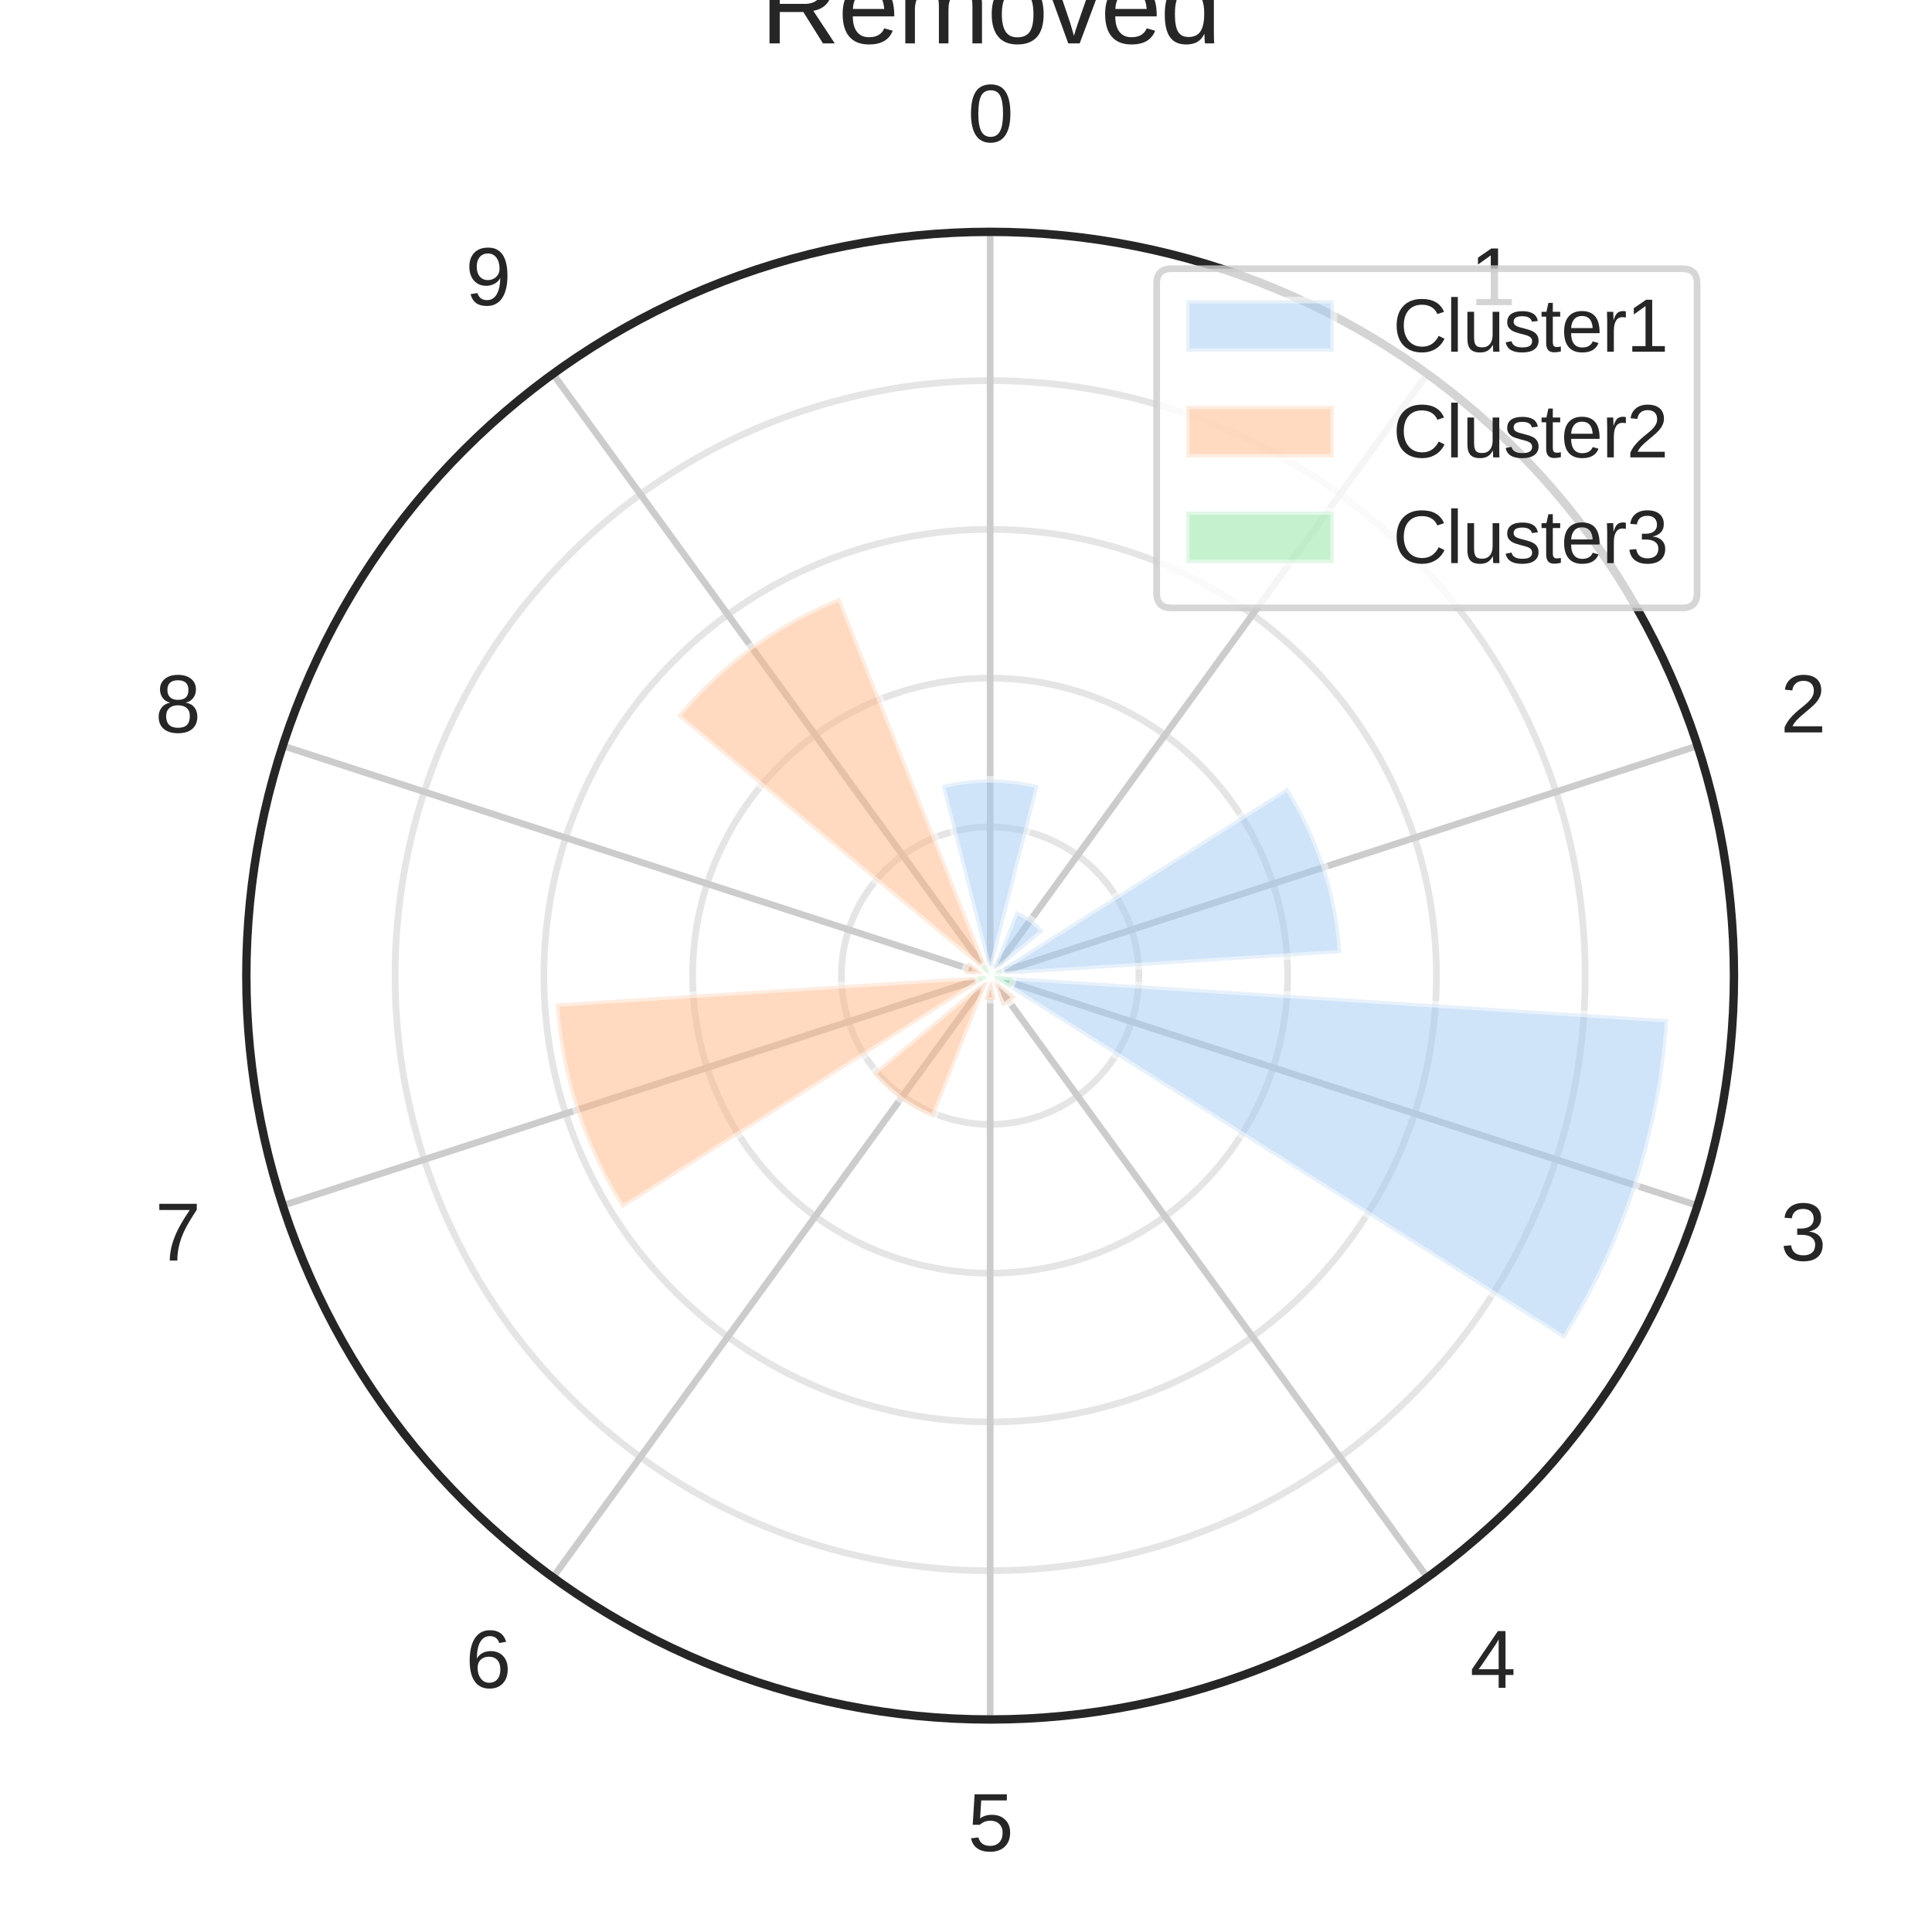 <?xml version="1.0" encoding="utf-8" standalone="no"?>
<!DOCTYPE svg PUBLIC "-//W3C//DTD SVG 1.1//EN"
  "http://www.w3.org/Graphics/SVG/1.1/DTD/svg11.dtd">
<svg height="288pt" version="1.1" viewBox="0 0 288 288" width="288pt" xmlns="http://www.w3.org/2000/svg" xmlns:xlink="http://www.w3.org/1999/xlink">
 <defs>
  <style type="text/css">*{stroke-linecap:butt;stroke-linejoin:round;}</style>
 </defs>
 <g id="figure_1">
  <g id="patch_1">
   <path d="M 0 288 
L 288 288 
L 288 0 
L 0 0 
z
" style="fill:#ffffff;"/>
  </g>
  <g id="axes_1">
   <g id="patch_2">
    <path d="M 258.48 145.44 
C 258.48 130.879 255.612 116.46 250.04 103.008 
C 244.468 89.556 236.3 77.332 226.004 67.036 
C 215.708 56.74 203.484 48.572 190.032 43 
C 176.58 37.428 162.161 34.56 147.6 34.56 
C 133.039 34.56 118.62 37.428 105.168 43 
C 91.716 48.572 79.492 56.74 69.196 67.036 
C 58.9 77.332 50.732 89.556 45.16 103.008 
C 39.588 116.46 36.72 130.879 36.72 145.44 
C 36.72 160.001 39.588 174.42 45.16 187.872 
C 50.732 201.324 58.9 213.548 69.196 223.844 
C 79.492 234.14 91.716 242.308 105.168 247.88 
C 118.62 253.452 133.039 256.32 147.6 256.32 
C 162.161 256.32 176.58 253.452 190.032 247.88 
C 203.484 242.308 215.708 234.14 226.004 223.844 
C 236.3 213.548 244.468 201.324 250.04 187.872 
C 255.612 174.42 258.48 160.001 258.48 145.44 
M 147.6 145.44 
C 147.6 145.44 147.6 145.44 147.6 145.44 
C 147.6 145.44 147.6 145.44 147.6 145.44 
C 147.6 145.44 147.6 145.44 147.6 145.44 
C 147.6 145.44 147.6 145.44 147.6 145.44 
C 147.6 145.44 147.6 145.44 147.6 145.44 
C 147.6 145.44 147.6 145.44 147.6 145.44 
C 147.6 145.44 147.6 145.44 147.6 145.44 
C 147.6 145.44 147.6 145.44 147.6 145.44 
C 147.6 145.44 147.6 145.44 147.6 145.44 
C 147.6 145.44 147.6 145.44 147.6 145.44 
C 147.6 145.44 147.6 145.44 147.6 145.44 
C 147.6 145.44 147.6 145.44 147.6 145.44 
C 147.6 145.44 147.6 145.44 147.6 145.44 
C 147.6 145.44 147.6 145.44 147.6 145.44 
C 147.6 145.44 147.6 145.44 147.6 145.44 
C 147.6 145.44 147.6 145.44 147.6 145.44 
M 258.48 145.44 
z
" style="fill:#ffffff;"/>
   </g>
   <g id="matplotlib.axis_1">
    <g id="xtick_1">
     <g id="line2d_1">
      <path clip-path="url(#pc4713657e5)" d="M 147.6 145.44 
L 147.6 34.56 
" style="fill:none;stroke:#cccccc;stroke-linecap:round;"/>
     </g>
     <g id="text_1">
      <!-- 0 -->
      <g style="fill:#262626;" transform="translate(144.263 21.163)scale(0.12 -0.12)">
       <defs>
        <path d="M 3309 2203 
Q 3309 1100 2920 518 
Q 2531 -63 1772 -63 
Q 1013 -63 631 515 
Q 250 1094 250 2203 
Q 250 3338 620 3903 
Q 991 4469 1791 4469 
Q 2569 4469 2939 3897 
Q 3309 3325 3309 2203 
z
M 2738 2203 
Q 2738 3156 2517 3584 
Q 2297 4013 1791 4013 
Q 1272 4013 1045 3591 
Q 819 3169 819 2203 
Q 819 1266 1048 831 
Q 1278 397 1778 397 
Q 2275 397 2506 840 
Q 2738 1284 2738 2203 
z
" id="LiberationSans-30" transform="scale(0.016)"/>
       </defs>
       <use xlink:href="#LiberationSans-30"/>
      </g>
     </g>
    </g>
    <g id="xtick_2">
     <g id="line2d_2">
      <path clip-path="url(#pc4713657e5)" d="M 147.6 145.44 
L 212.774 55.736 
" style="fill:none;stroke:#cccccc;stroke-linecap:round;"/>
     </g>
     <g id="text_2">
      <!-- 1 -->
      <g style="fill:#262626;" transform="translate(219.136 45.491)scale(0.12 -0.12)">
       <defs>
        <path d="M 488 0 
L 488 478 
L 1609 478 
L 1609 3866 
L 616 3156 
L 616 3688 
L 1656 4403 
L 2175 4403 
L 2175 478 
L 3247 478 
L 3247 0 
L 488 0 
z
" id="LiberationSans-31" transform="scale(0.016)"/>
       </defs>
       <use xlink:href="#LiberationSans-31"/>
      </g>
     </g>
    </g>
    <g id="xtick_3">
     <g id="line2d_3">
      <path clip-path="url(#pc4713657e5)" d="M 147.6 145.44 
L 253.053 111.176 
" style="fill:none;stroke:#cccccc;stroke-linecap:round;"/>
     </g>
     <g id="text_3">
      <!-- 2 -->
      <g style="fill:#262626;" transform="translate(265.409 109.181)scale(0.12 -0.12)">
       <defs>
        <path d="M 322 0 
L 322 397 
Q 481 763 711 1042 
Q 941 1322 1194 1548 
Q 1447 1775 1695 1969 
Q 1944 2163 2144 2356 
Q 2344 2550 2467 2762 
Q 2591 2975 2591 3244 
Q 2591 3606 2378 3806 
Q 2166 4006 1788 4006 
Q 1428 4006 1195 3811 
Q 963 3616 922 3263 
L 347 3316 
Q 409 3844 795 4156 
Q 1181 4469 1788 4469 
Q 2453 4469 2811 4155 
Q 3169 3841 3169 3263 
Q 3169 3006 3051 2753 
Q 2934 2500 2703 2247 
Q 2472 1994 1819 1463 
Q 1459 1169 1246 933 
Q 1034 697 941 478 
L 3238 478 
L 3238 0 
L 322 0 
z
" id="LiberationSans-32" transform="scale(0.016)"/>
       </defs>
       <use xlink:href="#LiberationSans-32"/>
      </g>
     </g>
    </g>
    <g id="xtick_4">
     <g id="line2d_4">
      <path clip-path="url(#pc4713657e5)" d="M 147.6 145.44 
L 253.053 179.704 
" style="fill:none;stroke:#cccccc;stroke-linecap:round;"/>
     </g>
     <g id="text_4">
      <!-- 3 -->
      <g style="fill:#262626;" transform="translate(265.409 187.906)scale(0.12 -0.12)">
       <defs>
        <path d="M 3278 1216 
Q 3278 606 2890 271 
Q 2503 -63 1784 -63 
Q 1116 -63 717 239 
Q 319 541 244 1131 
L 825 1184 
Q 938 403 1784 403 
Q 2209 403 2451 612 
Q 2694 822 2694 1234 
Q 2694 1594 2417 1795 
Q 2141 1997 1619 1997 
L 1300 1997 
L 1300 2484 
L 1606 2484 
Q 2069 2484 2323 2686 
Q 2578 2888 2578 3244 
Q 2578 3597 2370 3801 
Q 2163 4006 1753 4006 
Q 1381 4006 1151 3815 
Q 922 3625 884 3278 
L 319 3322 
Q 381 3863 767 4166 
Q 1153 4469 1759 4469 
Q 2422 4469 2789 4161 
Q 3156 3853 3156 3303 
Q 3156 2881 2920 2617 
Q 2684 2353 2234 2259 
L 2234 2247 
Q 2728 2194 3003 1916 
Q 3278 1638 3278 1216 
z
" id="LiberationSans-33" transform="scale(0.016)"/>
       </defs>
       <use xlink:href="#LiberationSans-33"/>
      </g>
     </g>
    </g>
    <g id="xtick_5">
     <g id="line2d_5">
      <path clip-path="url(#pc4713657e5)" d="M 147.6 145.44 
L 212.774 235.144 
" style="fill:none;stroke:#cccccc;stroke-linecap:round;"/>
     </g>
     <g id="text_5">
      <!-- 4 -->
      <g style="fill:#262626;" transform="translate(219.136 251.596)scale(0.12 -0.12)">
       <defs>
        <path d="M 2753 997 
L 2753 0 
L 2222 0 
L 2222 997 
L 147 997 
L 147 1434 
L 2163 4403 
L 2753 4403 
L 2753 1441 
L 3372 1441 
L 3372 997 
L 2753 997 
z
M 2222 3769 
Q 2216 3750 2134 3603 
Q 2053 3456 2013 3397 
L 884 1734 
L 716 1503 
L 666 1441 
L 2222 1441 
L 2222 3769 
z
" id="LiberationSans-34" transform="scale(0.016)"/>
       </defs>
       <use xlink:href="#LiberationSans-34"/>
      </g>
     </g>
    </g>
    <g id="xtick_6">
     <g id="line2d_6">
      <path clip-path="url(#pc4713657e5)" d="M 147.6 145.44 
L 147.6 256.32 
" style="fill:none;stroke:#cccccc;stroke-linecap:round;"/>
     </g>
     <g id="text_6">
      <!-- 5 -->
      <g style="fill:#262626;" transform="translate(144.263 275.923)scale(0.12 -0.12)">
       <defs>
        <path d="M 3291 1434 
Q 3291 738 2877 337 
Q 2463 -63 1728 -63 
Q 1113 -63 734 206 
Q 356 475 256 984 
L 825 1050 
Q 1003 397 1741 397 
Q 2194 397 2450 670 
Q 2706 944 2706 1422 
Q 2706 1838 2448 2094 
Q 2191 2350 1753 2350 
Q 1525 2350 1328 2278 
Q 1131 2206 934 2034 
L 384 2034 
L 531 4403 
L 3034 4403 
L 3034 3925 
L 1044 3925 
L 959 2528 
Q 1325 2809 1869 2809 
Q 2519 2809 2905 2428 
Q 3291 2047 3291 1434 
z
" id="LiberationSans-35" transform="scale(0.016)"/>
       </defs>
       <use xlink:href="#LiberationSans-35"/>
      </g>
     </g>
    </g>
    <g id="xtick_7">
     <g id="line2d_7">
      <path clip-path="url(#pc4713657e5)" d="M 147.6 145.44 
L 82.426 235.144 
" style="fill:none;stroke:#cccccc;stroke-linecap:round;"/>
     </g>
     <g id="text_7">
      <!-- 6 -->
      <g style="fill:#262626;" transform="translate(69.391 251.596)scale(0.12 -0.12)">
       <defs>
        <path d="M 3278 1441 
Q 3278 744 2900 340 
Q 2522 -63 1856 -63 
Q 1113 -63 719 490 
Q 325 1044 325 2100 
Q 325 3244 734 3856 
Q 1144 4469 1900 4469 
Q 2897 4469 3156 3572 
L 2619 3475 
Q 2453 4013 1894 4013 
Q 1413 4013 1148 3564 
Q 884 3116 884 2266 
Q 1038 2550 1316 2698 
Q 1594 2847 1953 2847 
Q 2563 2847 2920 2465 
Q 3278 2084 3278 1441 
z
M 2706 1416 
Q 2706 1894 2472 2153 
Q 2238 2413 1819 2413 
Q 1425 2413 1183 2183 
Q 941 1953 941 1550 
Q 941 1041 1192 716 
Q 1444 391 1838 391 
Q 2244 391 2475 664 
Q 2706 938 2706 1416 
z
" id="LiberationSans-36" transform="scale(0.016)"/>
       </defs>
       <use xlink:href="#LiberationSans-36"/>
      </g>
     </g>
    </g>
    <g id="xtick_8">
     <g id="line2d_8">
      <path clip-path="url(#pc4713657e5)" d="M 147.6 145.44 
L 42.147 179.704 
" style="fill:none;stroke:#cccccc;stroke-linecap:round;"/>
     </g>
     <g id="text_8">
      <!-- 7 -->
      <g style="fill:#262626;" transform="translate(23.118 187.906)scale(0.12 -0.12)">
       <defs>
        <path d="M 3238 3947 
Q 2563 2916 2284 2331 
Q 2006 1747 1867 1178 
Q 1728 609 1728 0 
L 1141 0 
Q 1141 844 1498 1776 
Q 1856 2709 2694 3925 
L 328 3925 
L 328 4403 
L 3238 4403 
L 3238 3947 
z
" id="LiberationSans-37" transform="scale(0.016)"/>
       </defs>
       <use xlink:href="#LiberationSans-37"/>
      </g>
     </g>
    </g>
    <g id="xtick_9">
     <g id="line2d_9">
      <path clip-path="url(#pc4713657e5)" d="M 147.6 145.44 
L 42.147 111.176 
" style="fill:none;stroke:#cccccc;stroke-linecap:round;"/>
     </g>
     <g id="text_9">
      <!-- 8 -->
      <g style="fill:#262626;" transform="translate(23.118 109.181)scale(0.12 -0.12)">
       <defs>
        <path d="M 3281 1228 
Q 3281 619 2893 278 
Q 2506 -63 1781 -63 
Q 1075 -63 676 271 
Q 278 606 278 1222 
Q 278 1653 525 1947 
Q 772 2241 1156 2303 
L 1156 2316 
Q 797 2400 589 2681 
Q 381 2963 381 3341 
Q 381 3844 757 4156 
Q 1134 4469 1769 4469 
Q 2419 4469 2795 4162 
Q 3172 3856 3172 3334 
Q 3172 2956 2962 2675 
Q 2753 2394 2391 2322 
L 2391 2309 
Q 2813 2241 3047 1952 
Q 3281 1663 3281 1228 
z
M 2588 3303 
Q 2588 4050 1769 4050 
Q 1372 4050 1164 3862 
Q 956 3675 956 3303 
Q 956 2925 1170 2726 
Q 1384 2528 1775 2528 
Q 2172 2528 2380 2711 
Q 2588 2894 2588 3303 
z
M 2697 1281 
Q 2697 1691 2453 1898 
Q 2209 2106 1769 2106 
Q 1341 2106 1100 1882 
Q 859 1659 859 1269 
Q 859 359 1788 359 
Q 2247 359 2472 579 
Q 2697 800 2697 1281 
z
" id="LiberationSans-38" transform="scale(0.016)"/>
       </defs>
       <use xlink:href="#LiberationSans-38"/>
      </g>
     </g>
    </g>
    <g id="xtick_10">
     <g id="line2d_10">
      <path clip-path="url(#pc4713657e5)" d="M 147.6 145.44 
L 82.426 55.736 
" style="fill:none;stroke:#cccccc;stroke-linecap:round;"/>
     </g>
     <g id="text_10">
      <!-- 9 -->
      <g style="fill:#262626;" transform="translate(69.391 45.491)scale(0.12 -0.12)">
       <defs>
        <path d="M 3256 2291 
Q 3256 1156 2842 546 
Q 2428 -63 1663 -63 
Q 1147 -63 836 154 
Q 525 372 391 856 
L 928 941 
Q 1097 391 1672 391 
Q 2156 391 2422 841 
Q 2688 1291 2700 2125 
Q 2575 1844 2272 1673 
Q 1969 1503 1606 1503 
Q 1013 1503 656 1909 
Q 300 2316 300 2988 
Q 300 3678 687 4073 
Q 1075 4469 1766 4469 
Q 2500 4469 2878 3925 
Q 3256 3381 3256 2291 
z
M 2644 2834 
Q 2644 3366 2400 3689 
Q 2156 4013 1747 4013 
Q 1341 4013 1106 3736 
Q 872 3459 872 2988 
Q 872 2506 1106 2226 
Q 1341 1947 1741 1947 
Q 1984 1947 2193 2058 
Q 2403 2169 2523 2372 
Q 2644 2575 2644 2834 
z
" id="LiberationSans-39" transform="scale(0.016)"/>
       </defs>
       <use xlink:href="#LiberationSans-39"/>
      </g>
     </g>
    </g>
   </g>
   <g id="matplotlib.axis_2">
    <g id="ytick_1">
     <g id="line2d_11">
      <path clip-path="url(#pc4713657e5)" d="M 147.6 123.264 
C 150.512 123.264 153.396 123.838 156.086 124.952 
C 158.777 126.066 161.222 127.7 163.281 129.759 
C 165.34 131.818 166.974 134.263 168.088 136.954 
C 169.202 139.644 169.776 142.528 169.776 145.44 
C 169.776 148.352 169.202 151.236 168.088 153.926 
C 166.974 156.617 165.34 159.062 163.281 161.121 
C 161.222 163.18 158.777 164.814 156.086 165.928 
C 153.396 167.042 150.512 167.616 147.6 167.616 
C 144.688 167.616 141.804 167.042 139.114 165.928 
C 136.423 164.814 133.978 163.18 131.919 161.121 
C 129.86 159.062 128.226 156.617 127.112 153.926 
C 125.998 151.236 125.424 148.352 125.424 145.44 
C 125.424 142.528 125.998 139.644 127.112 136.954 
C 128.226 134.263 129.86 131.818 131.919 129.759 
C 133.978 127.7 136.423 126.066 139.114 124.952 
C 141.804 123.838 144.688 123.264 147.6 123.264 
" style="fill:none;stroke:#cccccc;stroke-linecap:round;stroke-opacity:0.5;"/>
     </g>
    </g>
    <g id="ytick_2">
     <g id="line2d_12">
      <path clip-path="url(#pc4713657e5)" d="M 147.6 101.088 
C 153.424 101.088 159.192 102.235 164.573 104.464 
C 169.954 106.693 174.843 109.96 178.962 114.078 
C 183.08 118.197 186.347 123.086 188.576 128.467 
C 190.805 133.848 191.952 139.616 191.952 145.44 
C 191.952 151.264 190.805 157.032 188.576 162.413 
C 186.347 167.794 183.08 172.683 178.962 176.802 
C 174.843 180.92 169.954 184.187 164.573 186.416 
C 159.192 188.645 153.424 189.792 147.6 189.792 
C 141.776 189.792 136.008 188.645 130.627 186.416 
C 125.246 184.187 120.357 180.92 116.238 176.802 
C 112.12 172.683 108.853 167.794 106.624 162.413 
C 104.395 157.032 103.248 151.264 103.248 145.44 
C 103.248 139.616 104.395 133.848 106.624 128.467 
C 108.853 123.086 112.12 118.197 116.238 114.078 
C 120.357 109.96 125.246 106.693 130.627 104.464 
C 136.008 102.235 141.776 101.088 147.6 101.088 
" style="fill:none;stroke:#cccccc;stroke-linecap:round;stroke-opacity:0.5;"/>
     </g>
    </g>
    <g id="ytick_3">
     <g id="line2d_13">
      <path clip-path="url(#pc4713657e5)" d="M 147.6 78.912 
C 156.336 78.912 164.988 80.633 173.059 83.976 
C 181.131 87.319 188.465 92.22 194.642 98.398 
C 200.82 104.575 205.721 111.909 209.064 119.981 
C 212.407 128.052 214.128 136.704 214.128 145.44 
C 214.128 154.176 212.407 162.828 209.064 170.899 
C 205.721 178.971 200.82 186.305 194.642 192.482 
C 188.465 198.66 181.131 203.561 173.059 206.904 
C 164.988 210.247 156.336 211.968 147.6 211.968 
C 138.864 211.968 130.212 210.247 122.141 206.904 
C 114.069 203.561 106.735 198.66 100.558 192.482 
C 94.38 186.305 89.479 178.971 86.136 170.899 
C 82.793 162.828 81.072 154.176 81.072 145.44 
C 81.072 136.704 82.793 128.052 86.136 119.981 
C 89.479 111.909 94.38 104.575 100.558 98.398 
C 106.735 92.22 114.069 87.319 122.141 83.976 
C 130.212 80.633 138.864 78.912 147.6 78.912 
" style="fill:none;stroke:#cccccc;stroke-linecap:round;stroke-opacity:0.5;"/>
     </g>
    </g>
    <g id="ytick_4">
     <g id="line2d_14">
      <path clip-path="url(#pc4713657e5)" d="M 147.6 56.736 
C 159.249 56.736 170.784 59.031 181.546 63.488 
C 192.307 67.946 202.086 74.48 210.323 82.717 
C 218.56 90.954 225.094 100.733 229.552 111.494 
C 234.009 122.256 236.304 133.791 236.304 145.44 
C 236.304 157.089 234.009 168.624 229.552 179.386 
C 225.094 190.147 218.56 199.926 210.323 208.163 
C 202.086 216.4 192.307 222.934 181.546 227.392 
C 170.784 231.849 159.249 234.144 147.6 234.144 
C 135.951 234.144 124.416 231.849 113.654 227.392 
C 102.893 222.934 93.114 216.4 84.877 208.163 
C 76.64 199.926 70.106 190.147 65.648 179.386 
C 61.191 168.624 58.896 157.089 58.896 145.44 
C 58.896 133.791 61.191 122.256 65.648 111.494 
C 70.106 100.733 76.64 90.954 84.877 82.717 
C 93.114 74.48 102.893 67.946 113.654 63.488 
C 124.416 59.031 135.951 56.736 147.6 56.736 
" style="fill:none;stroke:#cccccc;stroke-linecap:round;stroke-opacity:0.5;"/>
     </g>
    </g>
    <g id="ytick_5">
     <g id="line2d_15">
      <path clip-path="url(#pc4713657e5)" d="M 147.6 34.56 
C 162.161 34.56 176.58 37.428 190.032 43 
C 203.484 48.572 215.708 56.74 226.004 67.036 
C 236.3 77.332 244.468 89.556 250.04 103.008 
C 255.612 116.46 258.48 130.879 258.48 145.44 
C 258.48 160.001 255.612 174.42 250.04 187.872 
C 244.468 201.324 236.3 213.548 226.004 223.844 
C 215.708 234.14 203.484 242.308 190.032 247.88 
C 176.58 253.452 162.161 256.32 147.6 256.32 
C 133.039 256.32 118.62 253.452 105.168 247.88 
C 91.716 242.308 79.492 234.14 69.196 223.844 
C 58.9 213.548 50.732 201.324 45.16 187.872 
C 39.588 174.42 36.72 160.001 36.72 145.44 
C 36.72 130.879 39.588 116.46 45.16 103.008 
C 50.732 89.556 58.9 77.332 69.196 67.036 
C 79.492 56.74 91.716 48.572 105.168 43 
C 118.62 37.428 133.039 34.56 147.6 34.56 
" style="fill:none;stroke:#cccccc;stroke-linecap:round;stroke-opacity:0.5;"/>
     </g>
    </g>
   </g>
   <g id="patch_3">
    <path clip-path="url(#pc4713657e5)" d="M 147.6 145.44 
C 147.6 145.44 147.6 145.44 147.6 145.44 
C 147.6 145.44 147.6 145.44 147.6 145.44 
L 154.842 117.078 
C 152.475 116.473 150.043 116.168 147.6 116.168 
C 145.157 116.168 142.725 116.473 140.358 117.078 
z
" style="fill:#a1c9f4;opacity:0.5;stroke:#ffffff;stroke-linejoin:miter;"/>
   </g>
   <g id="patch_4">
    <path clip-path="url(#pc4713657e5)" d="M 147.6 145.44 
C 147.6 145.44 147.6 145.44 147.6 145.44 
C 147.6 145.44 147.6 145.44 147.6 145.44 
L 155.592 138.811 
C 155.039 138.144 154.404 137.549 153.703 137.04 
C 153.002 136.53 152.24 136.111 151.435 135.791 
z
" style="fill:#a1c9f4;opacity:0.5;stroke:#ffffff;stroke-linejoin:miter;"/>
   </g>
   <g id="patch_5">
    <path clip-path="url(#pc4713657e5)" d="M 147.6 145.44 
C 147.6 145.44 147.6 145.44 147.6 145.44 
C 147.6 145.44 147.6 145.44 147.6 145.44 
L 199.95 142.077 
C 199.67 137.708 198.843 133.392 197.491 129.23 
C 196.138 125.067 194.27 121.089 191.929 117.39 
z
" style="fill:#a1c9f4;opacity:0.5;stroke:#ffffff;stroke-linejoin:miter;"/>
   </g>
   <g id="patch_6">
    <path clip-path="url(#pc4713657e5)" d="M 147.6 145.44 
C 147.6 145.44 147.6 145.44 147.6 145.44 
C 147.6 145.44 147.6 145.44 147.6 145.44 
L 233.191 199.599 
C 237.71 192.457 241.318 184.777 243.93 176.739 
C 246.541 168.701 248.137 160.368 248.679 151.934 
z
" style="fill:#a1c9f4;opacity:0.5;stroke:#ffffff;stroke-linejoin:miter;"/>
   </g>
   <g id="patch_7">
    <path clip-path="url(#pc4713657e5)" d="M 147.6 145.44 
C 147.6 145.44 147.6 145.44 147.6 145.44 
C 147.6 145.44 147.6 145.44 147.6 145.44 
L 149.398 149.964 
C 149.776 149.814 150.133 149.617 150.461 149.378 
C 150.79 149.14 151.088 148.861 151.347 148.548 
z
" style="fill:#a1c9f4;opacity:0.5;stroke:#ffffff;stroke-linejoin:miter;"/>
   </g>
   <g id="patch_8">
    <path clip-path="url(#pc4713657e5)" d="M 147.6 145.44 
C 147.6 145.44 147.6 145.44 147.6 145.44 
C 147.6 145.44 147.6 145.44 147.6 145.44 
L 146.961 147.943 
C 147.17 147.996 147.384 148.023 147.6 148.023 
C 147.816 148.023 148.03 147.996 148.239 147.943 
z
" style="fill:#a1c9f4;opacity:0.5;stroke:#ffffff;stroke-linejoin:miter;"/>
   </g>
   <g id="patch_9">
    <path clip-path="url(#pc4713657e5)" d="M 147.6 145.44 
C 147.6 145.44 147.6 145.44 147.6 145.44 
C 147.6 145.44 147.6 145.44 147.6 145.44 
L 145.895 146.854 
C 146.013 146.996 146.149 147.123 146.298 147.232 
C 146.448 147.34 146.61 147.43 146.782 147.498 
z
" style="fill:#a1c9f4;opacity:0.5;stroke:#ffffff;stroke-linejoin:miter;"/>
   </g>
   <g id="patch_10">
    <path clip-path="url(#pc4713657e5)" d="M 147.6 145.44 
C 147.6 145.44 147.6 145.44 147.6 145.44 
C 147.6 145.44 147.6 145.44 147.6 145.44 
L 147.293 145.46 
C 147.295 145.485 147.3 145.511 147.307 145.535 
C 147.315 145.559 147.326 145.583 147.34 145.604 
z
" style="fill:#a1c9f4;opacity:0.5;stroke:#ffffff;stroke-linejoin:miter;"/>
   </g>
   <g id="patch_11">
    <path clip-path="url(#pc4713657e5)" d="M 147.6 145.44 
C 147.6 145.44 147.6 145.44 147.6 145.44 
C 147.6 145.44 147.6 145.44 147.6 145.44 
L 145.605 144.177 
C 145.499 144.344 145.415 144.523 145.354 144.71 
C 145.293 144.898 145.256 145.092 145.244 145.289 
z
" style="fill:#a1c9f4;opacity:0.5;stroke:#ffffff;stroke-linejoin:miter;"/>
   </g>
   <g id="patch_12">
    <path clip-path="url(#pc4713657e5)" d="M 147.6 145.44 
C 147.6 145.44 147.6 145.44 147.6 145.44 
C 147.6 145.44 147.6 145.44 147.6 145.44 
L 147.556 145.328 
C 147.546 145.332 147.537 145.337 147.529 145.343 
C 147.521 145.349 147.514 145.355 147.507 145.363 
z
" style="fill:#a1c9f4;opacity:0.5;stroke:#ffffff;stroke-linejoin:miter;"/>
   </g>
   <g id="patch_13">
    <path clip-path="url(#pc4713657e5)" d="M 147.6 145.44 
C 147.6 145.44 147.6 145.44 147.6 145.44 
C 147.6 145.44 147.6 145.44 147.6 145.44 
L 147.674 145.149 
C 147.65 145.143 147.625 145.14 147.6 145.14 
C 147.575 145.14 147.55 145.143 147.526 145.149 
z
" style="fill:#ffb482;opacity:0.5;stroke:#ffffff;stroke-linejoin:miter;"/>
   </g>
   <g id="patch_14">
    <path clip-path="url(#pc4713657e5)" d="M 147.6 145.44 
C 147.6 145.44 147.6 145.44 147.6 145.44 
C 147.6 145.44 147.6 145.44 147.6 145.44 
L 148.001 145.107 
C 147.974 145.074 147.942 145.044 147.907 145.018 
C 147.871 144.992 147.833 144.971 147.793 144.955 
z
" style="fill:#ffb482;opacity:0.5;stroke:#ffffff;stroke-linejoin:miter;"/>
   </g>
   <g id="patch_15">
    <path clip-path="url(#pc4713657e5)" d="M 147.6 145.44 
C 147.6 145.44 147.6 145.44 147.6 145.44 
C 147.6 145.44 147.6 145.44 147.6 145.44 
L 147.646 145.437 
C 147.646 145.433 147.645 145.429 147.644 145.426 
C 147.643 145.422 147.641 145.419 147.639 145.415 
z
" style="fill:#ffb482;opacity:0.5;stroke:#ffffff;stroke-linejoin:miter;"/>
   </g>
   <g id="patch_16">
    <path clip-path="url(#pc4713657e5)" d="M 147.6 145.44 
C 147.6 145.44 147.6 145.44 147.6 145.44 
C 147.6 145.44 147.6 145.44 147.6 145.44 
L 147.815 145.576 
C 147.826 145.558 147.836 145.539 147.842 145.519 
C 147.849 145.498 147.853 145.478 147.854 145.456 
z
" style="fill:#ffb482;opacity:0.5;stroke:#ffffff;stroke-linejoin:miter;"/>
   </g>
   <g id="patch_17">
    <path clip-path="url(#pc4713657e5)" d="M 147.6 145.44 
C 147.6 145.44 147.6 145.44 147.6 145.44 
C 147.6 145.44 147.6 145.44 147.6 145.44 
L 149.43 150.044 
C 149.814 149.891 150.177 149.691 150.512 149.448 
C 150.846 149.205 151.149 148.921 151.413 148.603 
z
" style="fill:#ffb482;opacity:0.5;stroke:#ffffff;stroke-linejoin:miter;"/>
   </g>
   <g id="patch_18">
    <path clip-path="url(#pc4713657e5)" d="M 147.6 145.44 
C 147.6 145.44 147.6 145.44 147.6 145.44 
C 147.6 145.44 147.6 145.44 147.6 145.44 
L 146.695 148.983 
C 146.991 149.059 147.295 149.097 147.6 149.097 
C 147.905 149.097 148.209 149.059 148.505 148.983 
z
" style="fill:#ffb482;opacity:0.5;stroke:#ffffff;stroke-linejoin:miter;"/>
   </g>
   <g id="patch_19">
    <path clip-path="url(#pc4713657e5)" d="M 147.6 145.44 
C 147.6 145.44 147.6 145.44 147.6 145.44 
C 147.6 145.44 147.6 145.44 147.6 145.44 
L 130.072 159.98 
C 131.285 161.442 132.677 162.747 134.214 163.864 
C 135.751 164.981 137.423 165.901 139.188 166.603 
z
" style="fill:#ffb482;opacity:0.5;stroke:#ffffff;stroke-linejoin:miter;"/>
   </g>
   <g id="patch_20">
    <path clip-path="url(#pc4713657e5)" d="M 147.6 145.44 
C 147.6 145.44 147.6 145.44 147.6 145.44 
C 147.6 145.44 147.6 145.44 147.6 145.44 
L 82.836 149.601 
C 83.183 155.005 84.205 160.344 85.879 165.494 
C 87.552 170.645 89.864 175.565 92.759 180.141 
z
" style="fill:#ffb482;opacity:0.5;stroke:#ffffff;stroke-linejoin:miter;"/>
   </g>
   <g id="patch_21">
    <path clip-path="url(#pc4713657e5)" d="M 147.6 145.44 
C 147.6 145.44 147.6 145.44 147.6 145.44 
C 147.6 145.44 147.6 145.44 147.6 145.44 
L 144.329 143.37 
C 144.156 143.643 144.018 143.936 143.918 144.244 
C 143.818 144.551 143.757 144.869 143.737 145.192 
z
" style="fill:#ffb482;opacity:0.5;stroke:#ffffff;stroke-linejoin:miter;"/>
   </g>
   <g id="patch_22">
    <path clip-path="url(#pc4713657e5)" d="M 147.6 145.44 
C 147.6 145.44 147.6 145.44 147.6 145.44 
C 147.6 145.44 147.6 145.44 147.6 145.44 
L 125.202 89.088 
C 120.5 90.957 116.05 93.407 111.956 96.381 
C 107.863 99.355 104.158 102.83 100.927 106.724 
z
" style="fill:#ffb482;opacity:0.5;stroke:#ffffff;stroke-linejoin:miter;"/>
   </g>
   <g id="patch_23">
    <path clip-path="url(#pc4713657e5)" d="M 147.6 145.44 
C 147.6 145.44 147.6 145.44 147.6 145.44 
C 147.6 145.44 147.6 145.44 147.6 145.44 
L 147.852 144.452 
C 147.77 144.431 147.685 144.42 147.6 144.42 
C 147.515 144.42 147.43 144.431 147.348 144.452 
z
" style="fill:#8de5a1;opacity:0.5;stroke:#ffffff;stroke-linejoin:miter;"/>
   </g>
   <g id="patch_24">
    <path clip-path="url(#pc4713657e5)" d="M 147.6 145.44 
C 147.6 145.44 147.6 145.44 147.6 145.44 
C 147.6 145.44 147.6 145.44 147.6 145.44 
L 147.924 145.171 
C 147.901 145.144 147.876 145.12 147.847 145.1 
C 147.819 145.079 147.788 145.062 147.755 145.049 
z
" style="fill:#8de5a1;opacity:0.5;stroke:#ffffff;stroke-linejoin:miter;"/>
   </g>
   <g id="patch_25">
    <path clip-path="url(#pc4713657e5)" d="M 147.6 145.44 
C 147.6 145.44 147.6 145.44 147.6 145.44 
C 147.6 145.44 147.6 145.44 147.6 145.44 
L 149.379 145.326 
C 149.37 145.177 149.342 145.031 149.296 144.889 
C 149.25 144.748 149.186 144.612 149.107 144.487 
z
" style="fill:#8de5a1;opacity:0.5;stroke:#ffffff;stroke-linejoin:miter;"/>
   </g>
   <g id="patch_26">
    <path clip-path="url(#pc4713657e5)" d="M 147.6 145.44 
C 147.6 145.44 147.6 145.44 147.6 145.44 
C 147.6 145.44 147.6 145.44 147.6 145.44 
L 150.539 147.3 
C 150.694 147.054 150.818 146.791 150.908 146.515 
C 150.997 146.239 151.052 145.953 151.071 145.663 
z
" style="fill:#8de5a1;opacity:0.5;stroke:#ffffff;stroke-linejoin:miter;"/>
   </g>
   <g id="patch_27">
    <path clip-path="url(#pc4713657e5)" d="M 147.6 145.44 
C 147.6 145.44 147.6 145.44 147.6 145.44 
C 147.6 145.44 147.6 145.44 147.6 145.44 
L 147.729 145.764 
C 147.756 145.753 147.781 145.739 147.805 145.722 
C 147.828 145.705 147.85 145.685 147.868 145.662 
z
" style="fill:#8de5a1;opacity:0.5;stroke:#ffffff;stroke-linejoin:miter;"/>
   </g>
   <g id="patch_28">
    <path clip-path="url(#pc4713657e5)" d="M 147.6 145.44 
C 147.6 145.44 147.6 145.44 147.6 145.44 
C 147.6 145.44 147.6 145.44 147.6 145.44 
L 147.507 145.805 
C 147.537 145.813 147.569 145.817 147.6 145.817 
C 147.631 145.817 147.663 145.813 147.693 145.805 
z
" style="fill:#8de5a1;opacity:0.5;stroke:#ffffff;stroke-linejoin:miter;"/>
   </g>
   <g id="patch_29">
    <path clip-path="url(#pc4713657e5)" d="M 147.6 145.44 
C 147.6 145.44 147.6 145.44 147.6 145.44 
C 147.6 145.44 147.6 145.44 147.6 145.44 
L 147.058 145.89 
C 147.095 145.935 147.138 145.975 147.186 146.01 
C 147.233 146.045 147.285 146.073 147.34 146.095 
z
" style="fill:#8de5a1;opacity:0.5;stroke:#ffffff;stroke-linejoin:miter;"/>
   </g>
   <g id="patch_30">
    <path clip-path="url(#pc4713657e5)" d="M 147.6 145.44 
C 147.6 145.44 147.6 145.44 147.6 145.44 
C 147.6 145.44 147.6 145.44 147.6 145.44 
L 145.732 145.56 
C 145.742 145.716 145.772 145.87 145.82 146.018 
C 145.868 146.167 145.935 146.309 146.019 146.441 
z
" style="fill:#8de5a1;opacity:0.5;stroke:#ffffff;stroke-linejoin:miter;"/>
   </g>
   <g id="patch_31">
    <path clip-path="url(#pc4713657e5)" d="M 147.6 145.44 
C 147.6 145.44 147.6 145.44 147.6 145.44 
C 147.6 145.44 147.6 145.44 147.6 145.44 
L 147.395 145.31 
C 147.384 145.327 147.376 145.346 147.369 145.365 
C 147.363 145.384 147.359 145.404 147.358 145.424 
z
" style="fill:#8de5a1;opacity:0.5;stroke:#ffffff;stroke-linejoin:miter;"/>
   </g>
   <g id="patch_32">
    <path clip-path="url(#pc4713657e5)" d="M 147.6 145.44 
C 147.6 145.44 147.6 145.44 147.6 145.44 
C 147.6 145.44 147.6 145.44 147.6 145.44 
L 146.962 143.834 
C 146.827 143.887 146.701 143.957 146.584 144.041 
C 146.467 144.126 146.362 144.225 146.27 144.336 
z
" style="fill:#8de5a1;opacity:0.5;stroke:#ffffff;stroke-linejoin:miter;"/>
   </g>
   <g id="patch_33">
    <path d="M 147.6 34.56 
C 133.039 34.56 118.62 37.428 105.168 43 
C 91.716 48.572 79.492 56.74 69.196 67.036 
C 58.9 77.332 50.732 89.556 45.16 103.008 
C 39.588 116.46 36.72 130.879 36.72 145.44 
C 36.72 160.001 39.588 174.42 45.16 187.872 
C 50.732 201.324 58.9 213.548 69.196 223.844 
C 79.492 234.14 91.716 242.308 105.168 247.88 
C 118.62 253.452 133.039 256.32 147.6 256.32 
C 162.161 256.32 176.58 253.452 190.032 247.88 
C 203.484 242.308 215.708 234.14 226.004 223.844 
C 236.3 213.548 244.468 201.324 250.04 187.872 
C 255.612 174.42 258.48 160.001 258.48 145.44 
C 258.48 130.879 255.612 116.46 250.04 103.008 
C 244.468 89.556 236.3 77.332 226.004 67.036 
C 215.708 56.74 203.484 48.572 190.032 43 
C 176.58 37.428 162.161 34.56 147.6 34.56 
" style="fill:none;stroke:#262626;stroke-linecap:square;stroke-linejoin:miter;stroke-width:1.25;"/>
   </g>
   <g id="text_11">
    <!-- Removed -->
    <g style="fill:#262626;" transform="translate(113.364 6.467)scale(0.16 -0.16)">
     <defs>
      <path d="M 3638 0 
L 2494 1828 
L 1122 1828 
L 1122 0 
L 525 0 
L 525 4403 
L 2597 4403 
Q 3341 4403 3745 4070 
Q 4150 3738 4150 3144 
Q 4150 2653 3864 2318 
Q 3578 1984 3075 1897 
L 4325 0 
L 3638 0 
z
M 3550 3138 
Q 3550 3522 3289 3723 
Q 3028 3925 2538 3925 
L 1122 3925 
L 1122 2300 
L 2563 2300 
Q 3034 2300 3292 2520 
Q 3550 2741 3550 3138 
z
" id="LiberationSans-52" transform="scale(0.016)"/>
      <path d="M 863 1572 
Q 863 991 1103 675 
Q 1344 359 1806 359 
Q 2172 359 2392 506 
Q 2613 653 2691 878 
L 3184 738 
Q 2881 -63 1806 -63 
Q 1056 -63 664 384 
Q 272 831 272 1713 
Q 272 2550 664 2997 
Q 1056 3444 1784 3444 
Q 3275 3444 3275 1647 
L 3275 1572 
L 863 1572 
z
M 2694 2003 
Q 2647 2538 2422 2783 
Q 2197 3028 1775 3028 
Q 1366 3028 1127 2754 
Q 888 2481 869 2003 
L 2694 2003 
z
" id="LiberationSans-65" transform="scale(0.016)"/>
      <path d="M 2400 0 
L 2400 2144 
Q 2400 2634 2265 2821 
Q 2131 3009 1781 3009 
Q 1422 3009 1212 2734 
Q 1003 2459 1003 1959 
L 1003 0 
L 444 0 
L 444 2659 
Q 444 3250 425 3381 
L 956 3381 
Q 959 3366 962 3297 
Q 966 3228 970 3139 
Q 975 3050 981 2803 
L 991 2803 
Q 1172 3163 1406 3303 
Q 1641 3444 1978 3444 
Q 2363 3444 2586 3291 
Q 2809 3138 2897 2803 
L 2906 2803 
Q 3081 3144 3329 3294 
Q 3578 3444 3931 3444 
Q 4444 3444 4676 3166 
Q 4909 2888 4909 2253 
L 4909 0 
L 4353 0 
L 4353 2144 
Q 4353 2634 4218 2821 
Q 4084 3009 3734 3009 
Q 3366 3009 3161 2736 
Q 2956 2463 2956 1959 
L 2956 0 
L 2400 0 
z
" id="LiberationSans-6d" transform="scale(0.016)"/>
      <path d="M 3291 1694 
Q 3291 806 2900 371 
Q 2509 -63 1766 -63 
Q 1025 -63 647 389 
Q 269 841 269 1694 
Q 269 3444 1784 3444 
Q 2559 3444 2925 3017 
Q 3291 2591 3291 1694 
z
M 2700 1694 
Q 2700 2394 2492 2711 
Q 2284 3028 1794 3028 
Q 1300 3028 1079 2704 
Q 859 2381 859 1694 
Q 859 1025 1076 689 
Q 1294 353 1759 353 
Q 2266 353 2483 678 
Q 2700 1003 2700 1694 
z
" id="LiberationSans-6f" transform="scale(0.016)"/>
      <path d="M 1916 0 
L 1250 0 
L 22 3381 
L 622 3381 
L 1366 1181 
Q 1406 1056 1581 441 
L 1691 806 
L 1813 1175 
L 2581 3381 
L 3178 3381 
L 1916 0 
z
" id="LiberationSans-76" transform="scale(0.016)"/>
      <path d="M 2566 544 
Q 2409 219 2151 78 
Q 1894 -63 1513 -63 
Q 872 -63 570 368 
Q 269 800 269 1675 
Q 269 3444 1513 3444 
Q 1897 3444 2153 3303 
Q 2409 3163 2566 2856 
L 2572 2856 
L 2566 3234 
L 2566 4638 
L 3128 4638 
L 3128 697 
Q 3128 169 3147 0 
L 2609 0 
Q 2600 50 2589 231 
Q 2578 413 2578 544 
L 2566 544 
z
M 859 1694 
Q 859 984 1046 678 
Q 1234 372 1656 372 
Q 2134 372 2350 703 
Q 2566 1034 2566 1731 
Q 2566 2403 2350 2715 
Q 2134 3028 1663 3028 
Q 1238 3028 1048 2714 
Q 859 2400 859 1694 
z
" id="LiberationSans-64" transform="scale(0.016)"/>
     </defs>
     <use xlink:href="#LiberationSans-52"/>
     <use x="72.217" xlink:href="#LiberationSans-65"/>
     <use x="127.832" xlink:href="#LiberationSans-6d"/>
     <use x="211.133" xlink:href="#LiberationSans-6f"/>
     <use x="266.748" xlink:href="#LiberationSans-76"/>
     <use x="316.748" xlink:href="#LiberationSans-65"/>
     <use x="372.363" xlink:href="#LiberationSans-64"/>
    </g>
   </g>
   <g id="legend_1">
    <g id="patch_34">
     <path d="M 174.622 90.622 
L 250.78 90.622 
Q 252.98 90.622 252.98 88.422 
L 252.98 42.26 
Q 252.98 40.06 250.78 40.06 
L 174.622 40.06 
Q 172.422 40.06 172.422 42.26 
L 172.422 88.422 
Q 172.422 90.622 174.622 90.622 
z
" style="fill:#ffffff;opacity:0.8;stroke:#cccccc;stroke-linejoin:miter;"/>
    </g>
    <g id="patch_35">
     <path d="M 176.822 52.432 
L 198.822 52.432 
L 198.822 44.732 
L 176.822 44.732 
z
" style="fill:#a1c9f4;opacity:0.5;stroke:#ffffff;stroke-linejoin:miter;"/>
    </g>
    <g id="text_12">
     <!-- Cluster1 -->
     <g style="fill:#262626;" transform="translate(207.622 52.432)scale(0.11 -0.11)">
      <defs>
       <path d="M 2475 3981 
Q 1744 3981 1337 3511 
Q 931 3041 931 2222 
Q 931 1413 1354 920 
Q 1778 428 2500 428 
Q 3425 428 3891 1344 
L 4378 1100 
Q 4106 531 3614 234 
Q 3122 -63 2472 -63 
Q 1806 -63 1320 214 
Q 834 491 579 1005 
Q 325 1519 325 2222 
Q 325 3275 894 3872 
Q 1463 4469 2469 4469 
Q 3172 4469 3644 4194 
Q 4116 3919 4338 3378 
L 3772 3191 
Q 3619 3575 3280 3778 
Q 2941 3981 2475 3981 
z
" id="LiberationSans-43" transform="scale(0.016)"/>
       <path d="M 431 0 
L 431 4638 
L 994 4638 
L 994 0 
L 431 0 
z
" id="LiberationSans-6c" transform="scale(0.016)"/>
       <path d="M 981 3381 
L 981 1238 
Q 981 903 1047 718 
Q 1113 534 1256 453 
Q 1400 372 1678 372 
Q 2084 372 2318 650 
Q 2553 928 2553 1422 
L 2553 3381 
L 3116 3381 
L 3116 722 
Q 3116 131 3134 0 
L 2603 0 
Q 2600 16 2597 84 
Q 2594 153 2589 242 
Q 2584 331 2578 578 
L 2569 578 
Q 2375 228 2120 82 
Q 1866 -63 1488 -63 
Q 931 -63 673 214 
Q 416 491 416 1128 
L 416 3381 
L 981 3381 
z
" id="LiberationSans-75" transform="scale(0.016)"/>
       <path d="M 2969 934 
Q 2969 456 2608 196 
Q 2247 -63 1597 -63 
Q 966 -63 623 145 
Q 281 353 178 794 
L 675 891 
Q 747 619 972 492 
Q 1197 366 1597 366 
Q 2025 366 2223 497 
Q 2422 628 2422 891 
Q 2422 1091 2284 1216 
Q 2147 1341 1841 1422 
L 1438 1528 
Q 953 1653 748 1773 
Q 544 1894 428 2066 
Q 313 2238 313 2488 
Q 313 2950 642 3192 
Q 972 3434 1603 3434 
Q 2163 3434 2492 3237 
Q 2822 3041 2909 2606 
L 2403 2544 
Q 2356 2769 2151 2889 
Q 1947 3009 1603 3009 
Q 1222 3009 1040 2893 
Q 859 2778 859 2544 
Q 859 2400 934 2306 
Q 1009 2213 1156 2147 
Q 1303 2081 1775 1966 
Q 2222 1853 2419 1758 
Q 2616 1663 2730 1547 
Q 2844 1431 2906 1279 
Q 2969 1128 2969 934 
z
" id="LiberationSans-73" transform="scale(0.016)"/>
       <path d="M 1731 25 
Q 1453 -50 1163 -50 
Q 488 -50 488 716 
L 488 2972 
L 97 2972 
L 97 3381 
L 509 3381 
L 675 4138 
L 1050 4138 
L 1050 3381 
L 1675 3381 
L 1675 2972 
L 1050 2972 
L 1050 838 
Q 1050 594 1129 495 
Q 1209 397 1406 397 
Q 1519 397 1731 441 
L 1731 25 
z
" id="LiberationSans-74" transform="scale(0.016)"/>
       <path d="M 444 0 
L 444 2594 
Q 444 2950 425 3381 
L 956 3381 
Q 981 2806 981 2691 
L 994 2691 
Q 1128 3125 1303 3284 
Q 1478 3444 1797 3444 
Q 1909 3444 2025 3413 
L 2025 2897 
Q 1913 2928 1725 2928 
Q 1375 2928 1190 2626 
Q 1006 2325 1006 1763 
L 1006 0 
L 444 0 
z
" id="LiberationSans-72" transform="scale(0.016)"/>
      </defs>
      <use xlink:href="#LiberationSans-43"/>
      <use x="72.217" xlink:href="#LiberationSans-6c"/>
      <use x="94.434" xlink:href="#LiberationSans-75"/>
      <use x="150.049" xlink:href="#LiberationSans-73"/>
      <use x="200.049" xlink:href="#LiberationSans-74"/>
      <use x="227.832" xlink:href="#LiberationSans-65"/>
      <use x="283.447" xlink:href="#LiberationSans-72"/>
      <use x="316.748" xlink:href="#LiberationSans-31"/>
     </g>
    </g>
    <g id="patch_36">
     <path d="M 176.822 68.186 
L 198.822 68.186 
L 198.822 60.486 
L 176.822 60.486 
z
" style="fill:#ffb482;opacity:0.5;stroke:#ffffff;stroke-linejoin:miter;"/>
    </g>
    <g id="text_13">
     <!-- Cluster2 -->
     <g style="fill:#262626;" transform="translate(207.622 68.186)scale(0.11 -0.11)">
      <use xlink:href="#LiberationSans-43"/>
      <use x="72.217" xlink:href="#LiberationSans-6c"/>
      <use x="94.434" xlink:href="#LiberationSans-75"/>
      <use x="150.049" xlink:href="#LiberationSans-73"/>
      <use x="200.049" xlink:href="#LiberationSans-74"/>
      <use x="227.832" xlink:href="#LiberationSans-65"/>
      <use x="283.447" xlink:href="#LiberationSans-72"/>
      <use x="316.748" xlink:href="#LiberationSans-32"/>
     </g>
    </g>
    <g id="patch_37">
     <path d="M 176.822 83.94 
L 198.822 83.94 
L 198.822 76.24 
L 176.822 76.24 
z
" style="fill:#8de5a1;opacity:0.5;stroke:#ffffff;stroke-linejoin:miter;"/>
    </g>
    <g id="text_14">
     <!-- Cluster3 -->
     <g style="fill:#262626;" transform="translate(207.622 83.94)scale(0.11 -0.11)">
      <use xlink:href="#LiberationSans-43"/>
      <use x="72.217" xlink:href="#LiberationSans-6c"/>
      <use x="94.434" xlink:href="#LiberationSans-75"/>
      <use x="150.049" xlink:href="#LiberationSans-73"/>
      <use x="200.049" xlink:href="#LiberationSans-74"/>
      <use x="227.832" xlink:href="#LiberationSans-65"/>
      <use x="283.447" xlink:href="#LiberationSans-72"/>
      <use x="316.748" xlink:href="#LiberationSans-33"/>
     </g>
    </g>
   </g>
  </g>
 </g>
 <defs>
  <clipPath id="pc4713657e5">
   <path d="M 258.48 145.44 
C 258.48 130.879 255.612 116.46 250.04 103.008 
C 244.468 89.556 236.3 77.332 226.004 67.036 
C 215.708 56.74 203.484 48.572 190.032 43 
C 176.58 37.428 162.161 34.56 147.6 34.56 
C 133.039 34.56 118.62 37.428 105.168 43 
C 91.716 48.572 79.492 56.74 69.196 67.036 
C 58.9 77.332 50.732 89.556 45.16 103.008 
C 39.588 116.46 36.72 130.879 36.72 145.44 
C 36.72 160.001 39.588 174.42 45.16 187.872 
C 50.732 201.324 58.9 213.548 69.196 223.844 
C 79.492 234.14 91.716 242.308 105.168 247.88 
C 118.62 253.452 133.039 256.32 147.6 256.32 
C 162.161 256.32 176.58 253.452 190.032 247.88 
C 203.484 242.308 215.708 234.14 226.004 223.844 
C 236.3 213.548 244.468 201.324 250.04 187.872 
C 255.612 174.42 258.48 160.001 258.48 145.44 
M 147.6 145.44 
C 147.6 145.44 147.6 145.44 147.6 145.44 
C 147.6 145.44 147.6 145.44 147.6 145.44 
C 147.6 145.44 147.6 145.44 147.6 145.44 
C 147.6 145.44 147.6 145.44 147.6 145.44 
C 147.6 145.44 147.6 145.44 147.6 145.44 
C 147.6 145.44 147.6 145.44 147.6 145.44 
C 147.6 145.44 147.6 145.44 147.6 145.44 
C 147.6 145.44 147.6 145.44 147.6 145.44 
C 147.6 145.44 147.6 145.44 147.6 145.44 
C 147.6 145.44 147.6 145.44 147.6 145.44 
C 147.6 145.44 147.6 145.44 147.6 145.44 
C 147.6 145.44 147.6 145.44 147.6 145.44 
C 147.6 145.44 147.6 145.44 147.6 145.44 
C 147.6 145.44 147.6 145.44 147.6 145.44 
C 147.6 145.44 147.6 145.44 147.6 145.44 
C 147.6 145.44 147.6 145.44 147.6 145.44 
M 258.48 145.44 
z
"/>
  </clipPath>
 </defs>
</svg>
